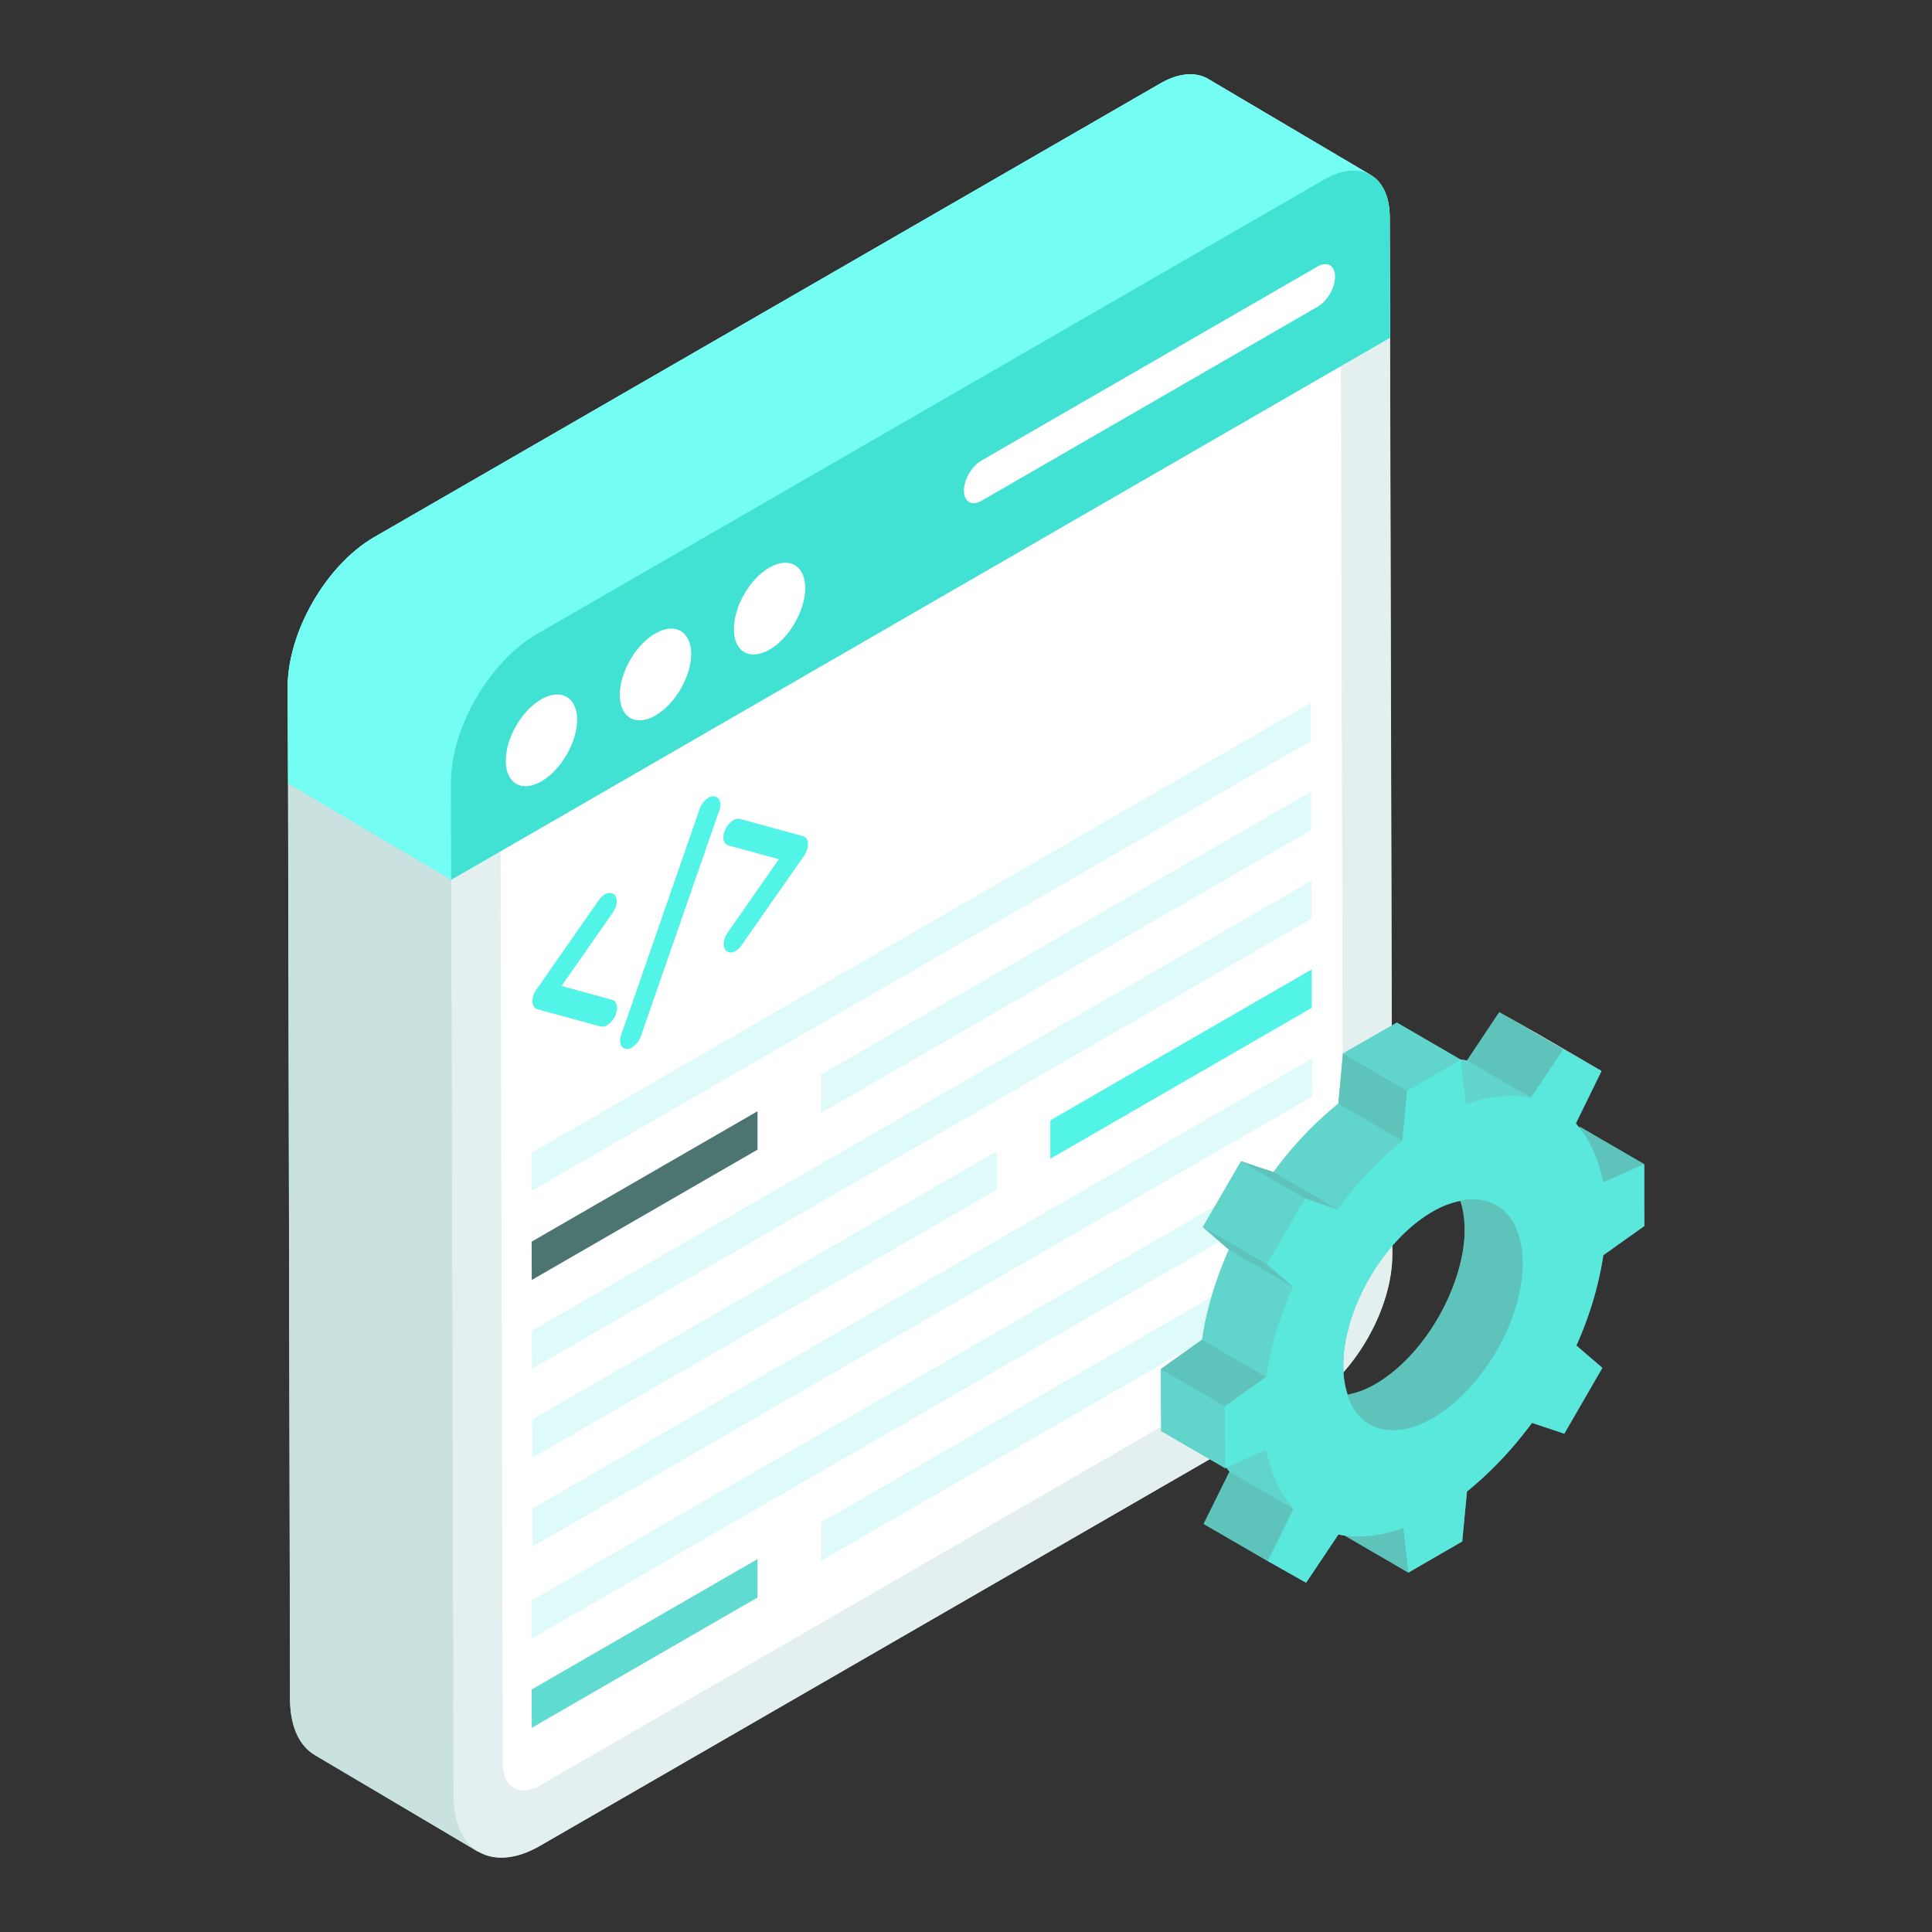 <svg xmlns="http://www.w3.org/2000/svg" viewBox="0 0 52 52"><rect x="0" y="0" width="52" height="52" fill="#333333" stroke="none"/><path fill="#c9e2e0" d="M37.475 33.766c0 1.48-1.04 3.27-2.32 4.01l-20.62 11.9c-.69.4-1.3.41-1.73.1.03.02.05.05.07.07l-4.38-2.6c-.43-.24-.68-.75-.69-1.49l-.05-24.67-.01-2.6c0-1.47 1.03-3.27 2.31-4.02l21.19-12.23c.49-.28.94-.3 1.26-.12l4.37 2.58c.32.18.53.57.53 1.14l.01 3.25.06 24.68z" class="colorc9cee2 svgShape"/><path fill="#e3f0ef" d="m37.41 9.09.062 24.671c.004 1.48-1.037 3.276-2.319 4.017L14.538 49.68c-1.288.743-2.33.15-2.334-1.33l-.06-24.672L37.41 9.09z" class="colore3e7f0 svgShape"/><path fill="#fff" d="M35.65 5.862c.232-.134.43-.028.43.246l.072 28.31c.002.631-.45 1.414-1 1.73L14.539 48.052c-.555.32-1.004.057-1.005-.573l-.07-27.653c-.002-.637.444-1.41.999-1.73L35.65 5.862z" class="colorffffff svgShape"/><path fill="#c9e2e0" d="M12.879 49.842 8.49 47.25c-.42-.243-.673-.757-.682-1.495l-.056-24.67 4.389 2.592.065 24.67c0 .738.262 1.252.673 1.495z" class="colorc9cee2 svgShape"/><path fill="#c3cfce" d="m12.143 23.678-4.393-2.59L32.365 6.109l5.046 2.981z" class="colorc3c7cf svgShape"/><path fill="#74fdf2" d="M36.855 4.696a.335.335 0 0 0-.14-.05c.04 0 .08.02.11.03.01.01.02.01.03.02z" class="color748bfd svgShape"/><path fill="#74fdf2" d="m37.415 9.086-25.27 14.59-4.39-2.59-.01-2.6c0-1.47 1.03-3.27 2.31-4.02l21.19-12.23c.49-.28.94-.3 1.26-.12l4.32 2.56c-.03-.01-.07-.03-.11-.03.05.01.1.02.14.05.33.17.54.57.55 1.14l.01 3.25z" class="color748bfd svgShape"/><path fill="#74fdf2" d="M36.855 4.696a.335.335 0 0 0-.14-.05c.04 0 .08.02.11.03.01.01.02.01.03.02z" class="color748bfd svgShape"/><path fill="#74fdf2" d="M36.89 4.711c-.318-.187-.757-.159-1.253.122l-21.18 12.229c-1.289.747-2.326 2.541-2.326 4.017l.01 2.598-4.389-2.592-.01-2.597c0-1.476 1.028-3.27 2.318-4.018L31.249 2.24c.486-.28.934-.308 1.252-.12l4.388 2.591z" class="color748bfd svgShape"/><path fill="#41e1d4" d="M35.642 4.832c.966-.558 1.756-.115 1.76 1.002l.009 3.256-25.268 14.588-.007-2.597c-.004-1.48 1.03-3.273 2.318-4.017L35.642 4.832z" class="color8fabfe svgShape"/><path fill="#fff" d="M14.568 18.821c.529-.305.964-.057.966.551.002.602-.43 1.351-.96 1.657-.535.309-.96.054-.961-.548-.002-.608.42-1.351.955-1.66zm3.07-1.772c.528-.305.964-.057.966.55.001.603-.431 1.352-.96 1.658-.535.308-.96.054-.962-.548-.001-.608.42-1.351.955-1.66zm3.069-1.772c.53-.306.965-.058.966.55.002.603-.43 1.352-.96 1.657-.534.309-.96.055-.96-.547-.003-.608.42-1.352.954-1.66zm14.757-8.105c.257-.148.469-.027.47.268 0 .3-.21.666-.467.814l-9.053 5.227c-.256.148-.468.027-.47-.274 0-.295.21-.66.467-.808l9.053-5.227z" class="colorffffff svgShape"/><path fill="#51f4e7" d="m16.47 26.909-1.355-.371 1.377-1.973c.125-.175.145-.388.045-.484-.066-.06-.162-.062-.259-.007a.52.52 0 0 0-.16.152l-1.683 2.412a.558.558 0 0 0-.105.306c0 .112.049.192.134.22l1.693.462c.015.004.031.006.047.006a.275.275 0 0 0 .135-.04.576.576 0 0 0 .218-.25c.057-.125.067-.246.028-.331a.18.18 0 0 0-.115-.102zm5.144-4.404-1.693-.463a.244.244 0 0 0-.182.034.574.574 0 0 0-.218.251c-.057.122-.067.246-.027.332a.17.17 0 0 0 .113.096l1.356.37-1.377 1.974c-.124.179-.143.388-.045.488a.177.177 0 0 0 .123.048c.043 0 .09-.014.135-.04a.525.525 0 0 0 .16-.153l1.685-2.412c.067-.1.104-.21.104-.311 0-.112-.053-.194-.134-.214zm-2.545-1.035a.585.585 0 0 0-.24.309l-2.11 6.076c-.044.12-.04.231.01.304a.173.173 0 0 0 .143.075c.044 0 .09-.013.137-.04a.586.586 0 0 0 .24-.304l2.111-6.077c.043-.124.038-.237-.012-.31-.058-.08-.174-.095-.279-.033z" class="colorf45170 svgShape"/><path fill="#defbf9" d="m35.296 23.704.003 1.024-20.98 12.113-.003-1.024zM35.309 28.491l.003 1.024-20.979 12.113-.003-1.024z" class="colordedffb svgShape"/><path fill="#51f4e7" d="m28.27 31.188 7.036-4.062-.003-1.033-7.033 4.061z" class="colorf45170 svgShape"/><path fill="#defbf9" d="m26.827 30.987-12.504 7.219.003 1.032 12.501-7.217z" class="colordedffb svgShape"/><path fill="#4c7572" d="m20.389 29.909-6.08 3.51.003 1.032 6.077-3.508z" class="color4c5c75 svgShape"/><path fill="#defbf9" d="m22.101 29.954 13.191-7.615-.003-1.033-13.188 7.615zM35.282 18.917l.003 1.024-20.98 12.113-.002-1.024z" class="colordedffb svgShape"/><path fill="#60dbd1" d="m20.389 41.963-6.08 3.51.003 1.032 6.077-3.508z" class="colordba660 svgShape"/><path fill="#defbf9" d="m22.101 42.008 13.191-7.616-.003-1.032-13.188 7.614zM35.282 30.971l.003 1.024-20.98 12.112-.002-1.024z" class="colordedffb svgShape"/><path fill="#5ec3bb" d="m42.535 30.336-.05.02c-.03-.04-.04-.09-.07-.12l.69-1.41-1.72-1-1.03-.58-.87 1.3a.881.881 0 0 0-.17-.02l-1.72-1-1.45.83-.12 1.35c-.64.51-1.23 1.14-1.75 1.84l-.87-.29-1.03 1.77.7.61c-.35.79-.6 1.62-.72 2.42l-1.11.79.01 1.67 1.72 1 .04-.02c.03.03.05.08.08.11l-.7 1.41 1.73 1 1.03.58.87-1.3c.05.02.11.02.16.03l1.72 1 1.45-.84.13-1.34c.64-.52 1.23-1.15 1.75-1.85l.87.29 1.02-1.77-.7-.6c.36-.8.61-1.62.73-2.43l1.1-.79v-1.66l-1.72-1zm-5.52 6.92c-.26.15-.5.23-.74.28-.07-.22-.12-.47-.12-.76-.01-1.53 1.07-3.39 2.4-4.17.26-.15.51-.23.75-.28.511 1.608-.751 4.04-2.29 4.93z" class="color5ec363 svgShape"/><path fill="#5ec3bb" d="m37.906 42.326-1.721-1.001-.134-1.197 1.722 1.001zM43.145 31.823l-1.721-1 1.107-.49 1.722 1zM40.983 33.99c.008 1.531-1.075 3.403-2.409 4.169-.67.39-1.282.427-1.716.17l-1.555-.907c.435.258 1.04.221 1.71-.162 2.096-1.216 3.244-4.84 1.709-5.724l1.562.906c.427.25.7.788.7 1.547z" class="color5ec363 svgShape"/><path fill="#c9e2e0" d="m42.073 28.243-1.721-1.001 1.032.583 1.721 1z" class="colorc9cee2 svgShape"/><path fill="#5ec3bb" d="m34.12 42.017-1.721-1 .694-1.406 1.721 1zM41.207 29.544l-1.721-1 .866-1.302 1.721 1.001z" class="color5ec363 svgShape"/><path fill="#61d5cc" d="m34.814 40.611-1.721-1c-.355-.393-.612-.921-.734-1.593l1.722 1c.121.672.378 1.2.733 1.593zm4.64-10.892-1.722-1c.64-.232 1.233-.281 1.754-.175l1.721 1c-.52-.106-1.114-.056-1.754.175z" class="color72d561 svgShape"/><path fill="#61d5cc" d="m32.973 39.515-1.721-1.001-.005-1.666 1.721 1z" class="color72d561 svgShape"/><path fill="#5ec3bb" d="m32.968 37.848-1.721-1 1.107-.789 1.721 1.001zM37.743 30.707l-1.721-1.001.126-1.347 1.721 1z" class="color5ec363 svgShape"/><path fill="#61d5cc" d="m37.869 29.359-1.721-1 1.45-.837 1.722 1zM34.075 37.06l-1.721-1c.117-.804.37-1.632.722-2.427l1.721 1a9.456 9.456 0 0 0-.722 2.427zM36 32.55l-1.721-1a9.528 9.528 0 0 1 1.744-1.845l1.721 1A9.528 9.528 0 0 0 36 32.552z" class="color72d561 svgShape"/><path fill="#5ec3bb" d="m34.797 34.633-1.721-1-.7-.608 1.722 1.001z" class="color5ec363 svgShape"/><path fill="#61d5cc" d="m34.098 34.026-1.722-1.001 1.026-1.77 1.722 1z" class="color72d561 svgShape"/><path fill="#5ec3bb" d="m35.124 32.255-1.722-1 .876.296 1.721 1z" class="color5ec363 svgShape"/><path fill="#5ae7dc" d="m43.145 31.823 1.108-.49.004 1.667-1.106.782a9.497 9.497 0 0 1-.722 2.433l.699.601-1.026 1.771-.87-.293a9.82 9.82 0 0 1-1.75 1.847l-.126 1.348-1.45.837-.133-1.197c-.64.225-1.233.28-1.75.172l-.87 1.298-1.033-.582.694-1.406c-.355-.393-.612-.92-.733-1.592l-1.108.496-.005-1.667 1.107-.788c.118-.804.37-1.632.722-2.427l-.7-.607 1.027-1.771.875.296a9.528 9.528 0 0 1 1.744-1.844l.126-1.348 1.45-.837.134 1.197c.64-.231 1.233-.28 1.754-.175l.866-1.301 1.032.582-.693 1.412c.355.387.611.92.733 1.586zm-4.571 6.339c1.33-.769 2.414-2.64 2.41-4.174-.005-1.535-1.095-2.145-2.426-1.377-1.336.771-2.41 2.63-2.405 4.166.004 1.535 1.085 2.156 2.42 1.385z" class="color78e75a svgShape"/></svg>